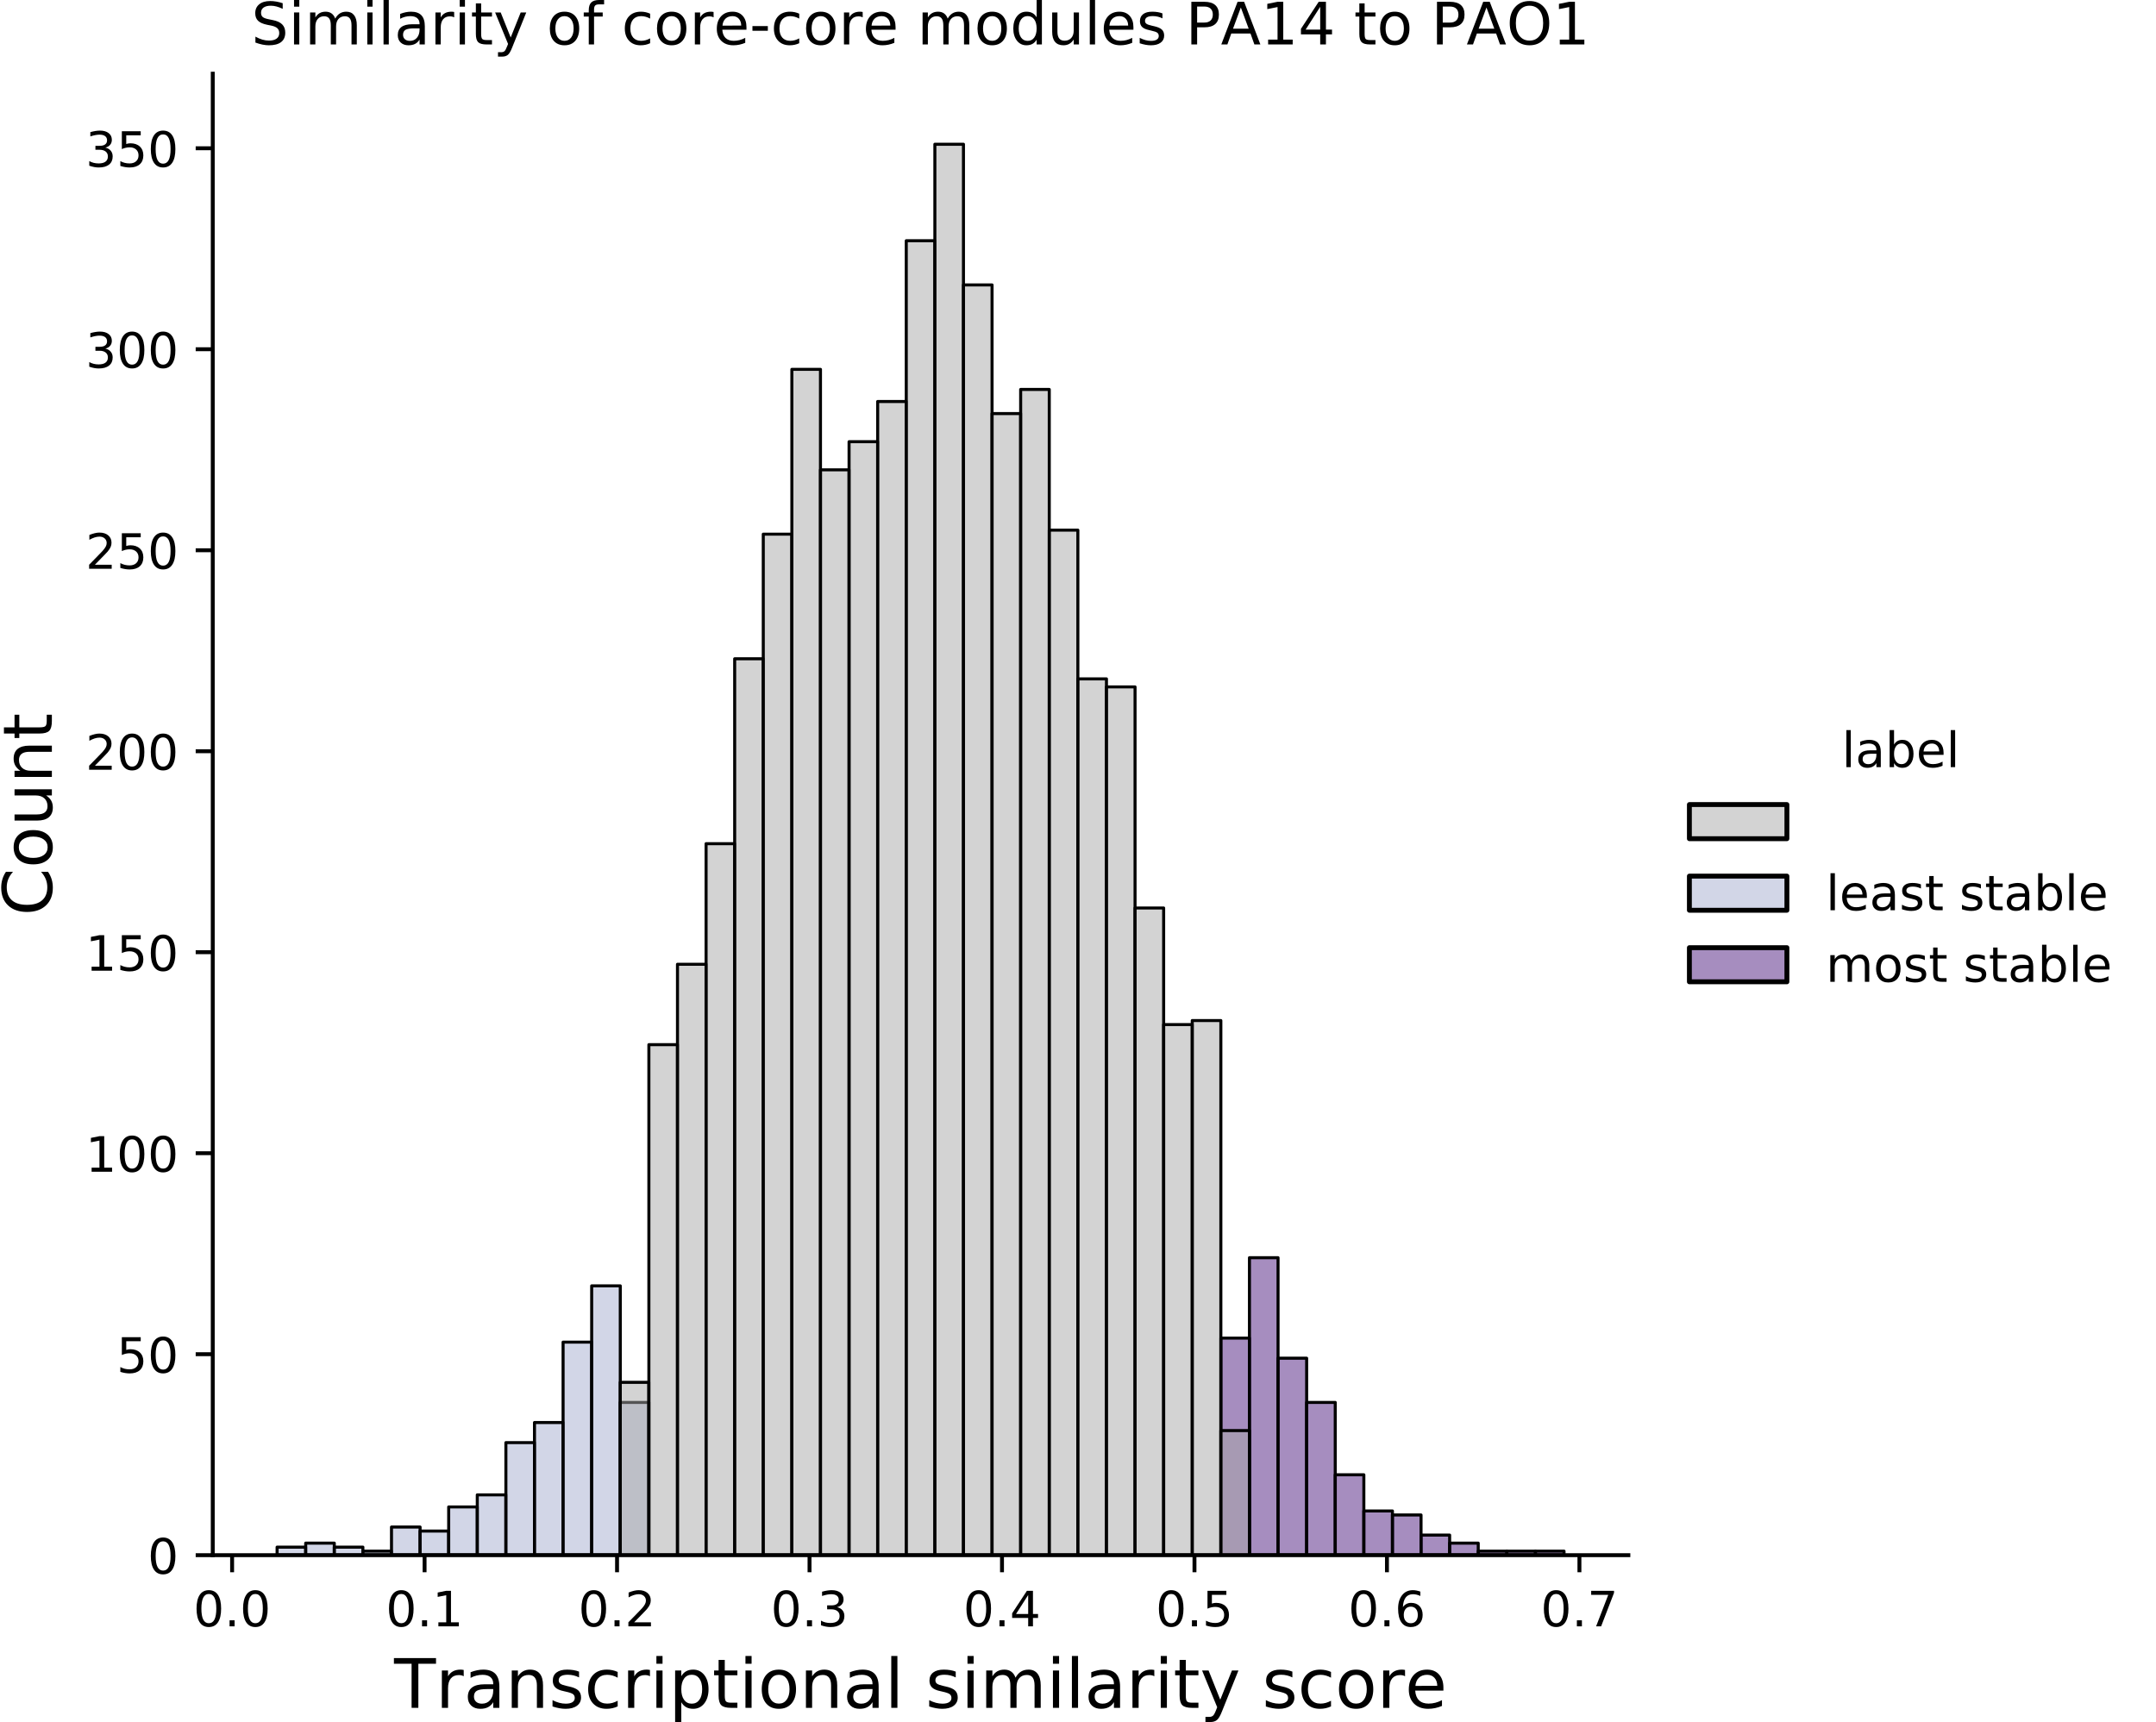 <?xml version="1.0" encoding="utf-8" standalone="no"?>
<!DOCTYPE svg PUBLIC "-//W3C//DTD SVG 1.1//EN"
  "http://www.w3.org/Graphics/SVG/1.1/DTD/svg11.dtd">
<!-- Created with matplotlib (https://matplotlib.org/) -->
<svg height="353.246pt" version="1.1" viewBox="0 0 442.212 353.246" width="442.212pt" xmlns="http://www.w3.org/2000/svg" xmlns:xlink="http://www.w3.org/1999/xlink">
 <defs>
  <style type="text/css">
*{stroke-linecap:butt;stroke-linejoin:round;}
  </style>
 </defs>
 <g id="figure_1">
  <g id="patch_1">
   <path d="M 0 353.246
L 442.212 353.246
L 442.212 0
L 0 0
z
" style="fill:none;"/>
  </g>
  <g id="axes_1">
   <g id="patch_2">
    <path d="M 43.637 319.018
L 333.993 319.018
L 333.993 15.118
L 43.637 15.118
z
" style="fill:none;"/>
   </g>
   <g id="patch_3">
    <path clip-path="url(#p5c79d601b7)" d="M 56.835 319.018
L 62.701 319.018
L 62.701 319.018
L 56.835 319.018
z
" style="fill:#4e1c80;fill-opacity:0.5;stroke:#000000;stroke-linejoin:miter;stroke-width:0.621;"/>
   </g>
   <g id="patch_4">
    <path clip-path="url(#p5c79d601b7)" d="M 62.701 319.018
L 68.566 319.018
L 68.566 319.018
L 62.701 319.018
z
" style="fill:#4e1c80;fill-opacity:0.5;stroke:#000000;stroke-linejoin:miter;stroke-width:0.621;"/>
   </g>
   <g id="patch_5">
    <path clip-path="url(#p5c79d601b7)" d="M 68.566 319.018
L 74.432 319.018
L 74.432 319.018
L 68.566 319.018
z
" style="fill:#4e1c80;fill-opacity:0.5;stroke:#000000;stroke-linejoin:miter;stroke-width:0.621;"/>
   </g>
   <g id="patch_6">
    <path clip-path="url(#p5c79d601b7)" d="M 74.432 319.018
L 80.298 319.018
L 80.298 319.018
L 74.432 319.018
z
" style="fill:#4e1c80;fill-opacity:0.5;stroke:#000000;stroke-linejoin:miter;stroke-width:0.621;"/>
   </g>
   <g id="patch_7">
    <path clip-path="url(#p5c79d601b7)" d="M 80.298 319.018
L 86.164 319.018
L 86.164 319.018
L 80.298 319.018
z
" style="fill:#4e1c80;fill-opacity:0.5;stroke:#000000;stroke-linejoin:miter;stroke-width:0.621;"/>
   </g>
   <g id="patch_8">
    <path clip-path="url(#p5c79d601b7)" d="M 86.164 319.018
L 92.03 319.018
L 92.03 319.018
L 86.164 319.018
z
" style="fill:#4e1c80;fill-opacity:0.5;stroke:#000000;stroke-linejoin:miter;stroke-width:0.621;"/>
   </g>
   <g id="patch_9">
    <path clip-path="url(#p5c79d601b7)" d="M 92.03 319.018
L 97.895 319.018
L 97.895 319.018
L 92.03 319.018
z
" style="fill:#4e1c80;fill-opacity:0.5;stroke:#000000;stroke-linejoin:miter;stroke-width:0.621;"/>
   </g>
   <g id="patch_10">
    <path clip-path="url(#p5c79d601b7)" d="M 97.895 319.018
L 103.761 319.018
L 103.761 319.018
L 97.895 319.018
z
" style="fill:#4e1c80;fill-opacity:0.5;stroke:#000000;stroke-linejoin:miter;stroke-width:0.621;"/>
   </g>
   <g id="patch_11">
    <path clip-path="url(#p5c79d601b7)" d="M 103.761 319.018
L 109.627 319.018
L 109.627 319.018
L 103.761 319.018
z
" style="fill:#4e1c80;fill-opacity:0.5;stroke:#000000;stroke-linejoin:miter;stroke-width:0.621;"/>
   </g>
   <g id="patch_12">
    <path clip-path="url(#p5c79d601b7)" d="M 109.627 319.018
L 115.493 319.018
L 115.493 319.018
L 109.627 319.018
z
" style="fill:#4e1c80;fill-opacity:0.5;stroke:#000000;stroke-linejoin:miter;stroke-width:0.621;"/>
   </g>
   <g id="patch_13">
    <path clip-path="url(#p5c79d601b7)" d="M 115.493 319.018
L 121.358 319.018
L 121.358 319.018
L 115.493 319.018
z
" style="fill:#4e1c80;fill-opacity:0.5;stroke:#000000;stroke-linejoin:miter;stroke-width:0.621;"/>
   </g>
   <g id="patch_14">
    <path clip-path="url(#p5c79d601b7)" d="M 121.358 319.018
L 127.224 319.018
L 127.224 319.018
L 121.358 319.018
z
" style="fill:#4e1c80;fill-opacity:0.5;stroke:#000000;stroke-linejoin:miter;stroke-width:0.621;"/>
   </g>
   <g id="patch_15">
    <path clip-path="url(#p5c79d601b7)" d="M 127.224 319.018
L 133.09 319.018
L 133.09 319.018
L 127.224 319.018
z
" style="fill:#4e1c80;fill-opacity:0.5;stroke:#000000;stroke-linejoin:miter;stroke-width:0.621;"/>
   </g>
   <g id="patch_16">
    <path clip-path="url(#p5c79d601b7)" d="M 133.09 319.018
L 138.956 319.018
L 138.956 319.018
L 133.09 319.018
z
" style="fill:#4e1c80;fill-opacity:0.5;stroke:#000000;stroke-linejoin:miter;stroke-width:0.621;"/>
   </g>
   <g id="patch_17">
    <path clip-path="url(#p5c79d601b7)" d="M 138.956 319.018
L 144.822 319.018
L 144.822 319.018
L 138.956 319.018
z
" style="fill:#4e1c80;fill-opacity:0.5;stroke:#000000;stroke-linejoin:miter;stroke-width:0.621;"/>
   </g>
   <g id="patch_18">
    <path clip-path="url(#p5c79d601b7)" d="M 144.822 319.018
L 150.687 319.018
L 150.687 319.018
L 144.822 319.018
z
" style="fill:#4e1c80;fill-opacity:0.5;stroke:#000000;stroke-linejoin:miter;stroke-width:0.621;"/>
   </g>
   <g id="patch_19">
    <path clip-path="url(#p5c79d601b7)" d="M 150.687 319.018
L 156.553 319.018
L 156.553 319.018
L 150.687 319.018
z
" style="fill:#4e1c80;fill-opacity:0.5;stroke:#000000;stroke-linejoin:miter;stroke-width:0.621;"/>
   </g>
   <g id="patch_20">
    <path clip-path="url(#p5c79d601b7)" d="M 156.553 319.018
L 162.419 319.018
L 162.419 319.018
L 156.553 319.018
z
" style="fill:#4e1c80;fill-opacity:0.5;stroke:#000000;stroke-linejoin:miter;stroke-width:0.621;"/>
   </g>
   <g id="patch_21">
    <path clip-path="url(#p5c79d601b7)" d="M 162.419 319.018
L 168.285 319.018
L 168.285 319.018
L 162.419 319.018
z
" style="fill:#4e1c80;fill-opacity:0.5;stroke:#000000;stroke-linejoin:miter;stroke-width:0.621;"/>
   </g>
   <g id="patch_22">
    <path clip-path="url(#p5c79d601b7)" d="M 168.285 319.018
L 174.151 319.018
L 174.151 319.018
L 168.285 319.018
z
" style="fill:#4e1c80;fill-opacity:0.5;stroke:#000000;stroke-linejoin:miter;stroke-width:0.621;"/>
   </g>
   <g id="patch_23">
    <path clip-path="url(#p5c79d601b7)" d="M 174.151 319.018
L 180.016 319.018
L 180.016 319.018
L 174.151 319.018
z
" style="fill:#4e1c80;fill-opacity:0.5;stroke:#000000;stroke-linejoin:miter;stroke-width:0.621;"/>
   </g>
   <g id="patch_24">
    <path clip-path="url(#p5c79d601b7)" d="M 180.016 319.018
L 185.882 319.018
L 185.882 319.018
L 180.016 319.018
z
" style="fill:#4e1c80;fill-opacity:0.5;stroke:#000000;stroke-linejoin:miter;stroke-width:0.621;"/>
   </g>
   <g id="patch_25">
    <path clip-path="url(#p5c79d601b7)" d="M 185.882 319.018
L 191.748 319.018
L 191.748 319.018
L 185.882 319.018
z
" style="fill:#4e1c80;fill-opacity:0.5;stroke:#000000;stroke-linejoin:miter;stroke-width:0.621;"/>
   </g>
   <g id="patch_26">
    <path clip-path="url(#p5c79d601b7)" d="M 191.748 319.018
L 197.614 319.018
L 197.614 319.018
L 191.748 319.018
z
" style="fill:#4e1c80;fill-opacity:0.5;stroke:#000000;stroke-linejoin:miter;stroke-width:0.621;"/>
   </g>
   <g id="patch_27">
    <path clip-path="url(#p5c79d601b7)" d="M 197.614 319.018
L 203.479 319.018
L 203.479 319.018
L 197.614 319.018
z
" style="fill:#4e1c80;fill-opacity:0.5;stroke:#000000;stroke-linejoin:miter;stroke-width:0.621;"/>
   </g>
   <g id="patch_28">
    <path clip-path="url(#p5c79d601b7)" d="M 203.479 319.018
L 209.345 319.018
L 209.345 319.018
L 203.479 319.018
z
" style="fill:#4e1c80;fill-opacity:0.5;stroke:#000000;stroke-linejoin:miter;stroke-width:0.621;"/>
   </g>
   <g id="patch_29">
    <path clip-path="url(#p5c79d601b7)" d="M 209.345 319.018
L 215.211 319.018
L 215.211 319.018
L 209.345 319.018
z
" style="fill:#4e1c80;fill-opacity:0.5;stroke:#000000;stroke-linejoin:miter;stroke-width:0.621;"/>
   </g>
   <g id="patch_30">
    <path clip-path="url(#p5c79d601b7)" d="M 215.211 319.018
L 221.077 319.018
L 221.077 319.018
L 215.211 319.018
z
" style="fill:#4e1c80;fill-opacity:0.5;stroke:#000000;stroke-linejoin:miter;stroke-width:0.621;"/>
   </g>
   <g id="patch_31">
    <path clip-path="url(#p5c79d601b7)" d="M 221.077 319.018
L 226.943 319.018
L 226.943 319.018
L 221.077 319.018
z
" style="fill:#4e1c80;fill-opacity:0.5;stroke:#000000;stroke-linejoin:miter;stroke-width:0.621;"/>
   </g>
   <g id="patch_32">
    <path clip-path="url(#p5c79d601b7)" d="M 226.943 319.018
L 232.808 319.018
L 232.808 319.018
L 226.943 319.018
z
" style="fill:#4e1c80;fill-opacity:0.5;stroke:#000000;stroke-linejoin:miter;stroke-width:0.621;"/>
   </g>
   <g id="patch_33">
    <path clip-path="url(#p5c79d601b7)" d="M 232.808 319.018
L 238.674 319.018
L 238.674 319.018
L 232.808 319.018
z
" style="fill:#4e1c80;fill-opacity:0.5;stroke:#000000;stroke-linejoin:miter;stroke-width:0.621;"/>
   </g>
   <g id="patch_34">
    <path clip-path="url(#p5c79d601b7)" d="M 238.674 319.018
L 244.54 319.018
L 244.54 319.018
L 238.674 319.018
z
" style="fill:#4e1c80;fill-opacity:0.5;stroke:#000000;stroke-linejoin:miter;stroke-width:0.621;"/>
   </g>
   <g id="patch_35">
    <path clip-path="url(#p5c79d601b7)" d="M 244.54 319.018
L 250.406 319.018
L 250.406 319.018
L 244.54 319.018
z
" style="fill:#4e1c80;fill-opacity:0.5;stroke:#000000;stroke-linejoin:miter;stroke-width:0.621;"/>
   </g>
   <g id="patch_36">
    <path clip-path="url(#p5c79d601b7)" d="M 250.406 319.018
L 256.272 319.018
L 256.272 274.491
L 250.406 274.491
z
" style="fill:#4e1c80;fill-opacity:0.5;stroke:#000000;stroke-linejoin:miter;stroke-width:0.621;"/>
   </g>
   <g id="patch_37">
    <path clip-path="url(#p5c79d601b7)" d="M 256.272 319.018
L 262.137 319.018
L 262.137 257.999
L 256.272 257.999
z
" style="fill:#4e1c80;fill-opacity:0.5;stroke:#000000;stroke-linejoin:miter;stroke-width:0.621;"/>
   </g>
   <g id="patch_38">
    <path clip-path="url(#p5c79d601b7)" d="M 262.137 319.018
L 268.003 319.018
L 268.003 278.614
L 262.137 278.614
z
" style="fill:#4e1c80;fill-opacity:0.5;stroke:#000000;stroke-linejoin:miter;stroke-width:0.621;"/>
   </g>
   <g id="patch_39">
    <path clip-path="url(#p5c79d601b7)" d="M 268.003 319.018
L 273.869 319.018
L 273.869 287.684
L 268.003 287.684
z
" style="fill:#4e1c80;fill-opacity:0.5;stroke:#000000;stroke-linejoin:miter;stroke-width:0.621;"/>
   </g>
   <g id="patch_40">
    <path clip-path="url(#p5c79d601b7)" d="M 273.869 319.018
L 279.735 319.018
L 279.735 302.526
L 273.869 302.526
z
" style="fill:#4e1c80;fill-opacity:0.5;stroke:#000000;stroke-linejoin:miter;stroke-width:0.621;"/>
   </g>
   <g id="patch_41">
    <path clip-path="url(#p5c79d601b7)" d="M 279.735 319.018
L 285.6 319.018
L 285.6 309.948
L 279.735 309.948
z
" style="fill:#4e1c80;fill-opacity:0.5;stroke:#000000;stroke-linejoin:miter;stroke-width:0.621;"/>
   </g>
   <g id="patch_42">
    <path clip-path="url(#p5c79d601b7)" d="M 285.6 319.018
L 291.466 319.018
L 291.466 310.772
L 285.6 310.772
z
" style="fill:#4e1c80;fill-opacity:0.5;stroke:#000000;stroke-linejoin:miter;stroke-width:0.621;"/>
   </g>
   <g id="patch_43">
    <path clip-path="url(#p5c79d601b7)" d="M 291.466 319.018
L 297.332 319.018
L 297.332 314.895
L 291.466 314.895
z
" style="fill:#4e1c80;fill-opacity:0.5;stroke:#000000;stroke-linejoin:miter;stroke-width:0.621;"/>
   </g>
   <g id="patch_44">
    <path clip-path="url(#p5c79d601b7)" d="M 297.332 319.018
L 303.198 319.018
L 303.198 316.544
L 297.332 316.544
z
" style="fill:#4e1c80;fill-opacity:0.5;stroke:#000000;stroke-linejoin:miter;stroke-width:0.621;"/>
   </g>
   <g id="patch_45">
    <path clip-path="url(#p5c79d601b7)" d="M 303.198 319.018
L 309.064 319.018
L 309.064 318.194
L 303.198 318.194
z
" style="fill:#4e1c80;fill-opacity:0.5;stroke:#000000;stroke-linejoin:miter;stroke-width:0.621;"/>
   </g>
   <g id="patch_46">
    <path clip-path="url(#p5c79d601b7)" d="M 309.064 319.018
L 314.929 319.018
L 314.929 318.194
L 309.064 318.194
z
" style="fill:#4e1c80;fill-opacity:0.5;stroke:#000000;stroke-linejoin:miter;stroke-width:0.621;"/>
   </g>
   <g id="patch_47">
    <path clip-path="url(#p5c79d601b7)" d="M 314.929 319.018
L 320.795 319.018
L 320.795 318.194
L 314.929 318.194
z
" style="fill:#4e1c80;fill-opacity:0.5;stroke:#000000;stroke-linejoin:miter;stroke-width:0.621;"/>
   </g>
   <g id="patch_48">
    <path clip-path="url(#p5c79d601b7)" d="M 56.835 319.018
L 62.701 319.018
L 62.701 317.369
L 56.835 317.369
z
" style="fill:#a6aed0;fill-opacity:0.5;stroke:#000000;stroke-linejoin:miter;stroke-width:0.621;"/>
   </g>
   <g id="patch_49">
    <path clip-path="url(#p5c79d601b7)" d="M 62.701 319.018
L 68.566 319.018
L 68.566 316.544
L 62.701 316.544
z
" style="fill:#a6aed0;fill-opacity:0.5;stroke:#000000;stroke-linejoin:miter;stroke-width:0.621;"/>
   </g>
   <g id="patch_50">
    <path clip-path="url(#p5c79d601b7)" d="M 68.566 319.018
L 74.432 319.018
L 74.432 317.369
L 68.566 317.369
z
" style="fill:#a6aed0;fill-opacity:0.5;stroke:#000000;stroke-linejoin:miter;stroke-width:0.621;"/>
   </g>
   <g id="patch_51">
    <path clip-path="url(#p5c79d601b7)" d="M 74.432 319.018
L 80.298 319.018
L 80.298 318.194
L 74.432 318.194
z
" style="fill:#a6aed0;fill-opacity:0.5;stroke:#000000;stroke-linejoin:miter;stroke-width:0.621;"/>
   </g>
   <g id="patch_52">
    <path clip-path="url(#p5c79d601b7)" d="M 80.298 319.018
L 86.164 319.018
L 86.164 313.246
L 80.298 313.246
z
" style="fill:#a6aed0;fill-opacity:0.5;stroke:#000000;stroke-linejoin:miter;stroke-width:0.621;"/>
   </g>
   <g id="patch_53">
    <path clip-path="url(#p5c79d601b7)" d="M 86.164 319.018
L 92.03 319.018
L 92.03 314.071
L 86.164 314.071
z
" style="fill:#a6aed0;fill-opacity:0.5;stroke:#000000;stroke-linejoin:miter;stroke-width:0.621;"/>
   </g>
   <g id="patch_54">
    <path clip-path="url(#p5c79d601b7)" d="M 92.03 319.018
L 97.895 319.018
L 97.895 309.123
L 92.03 309.123
z
" style="fill:#a6aed0;fill-opacity:0.5;stroke:#000000;stroke-linejoin:miter;stroke-width:0.621;"/>
   </g>
   <g id="patch_55">
    <path clip-path="url(#p5c79d601b7)" d="M 97.895 319.018
L 103.761 319.018
L 103.761 306.649
L 97.895 306.649
z
" style="fill:#a6aed0;fill-opacity:0.5;stroke:#000000;stroke-linejoin:miter;stroke-width:0.621;"/>
   </g>
   <g id="patch_56">
    <path clip-path="url(#p5c79d601b7)" d="M 103.761 319.018
L 109.627 319.018
L 109.627 295.93
L 103.761 295.93
z
" style="fill:#a6aed0;fill-opacity:0.5;stroke:#000000;stroke-linejoin:miter;stroke-width:0.621;"/>
   </g>
   <g id="patch_57">
    <path clip-path="url(#p5c79d601b7)" d="M 109.627 319.018
L 115.493 319.018
L 115.493 291.807
L 109.627 291.807
z
" style="fill:#a6aed0;fill-opacity:0.5;stroke:#000000;stroke-linejoin:miter;stroke-width:0.621;"/>
   </g>
   <g id="patch_58">
    <path clip-path="url(#p5c79d601b7)" d="M 115.493 319.018
L 121.358 319.018
L 121.358 275.315
L 115.493 275.315
z
" style="fill:#a6aed0;fill-opacity:0.5;stroke:#000000;stroke-linejoin:miter;stroke-width:0.621;"/>
   </g>
   <g id="patch_59">
    <path clip-path="url(#p5c79d601b7)" d="M 121.358 319.018
L 127.224 319.018
L 127.224 263.771
L 121.358 263.771
z
" style="fill:#a6aed0;fill-opacity:0.5;stroke:#000000;stroke-linejoin:miter;stroke-width:0.621;"/>
   </g>
   <g id="patch_60">
    <path clip-path="url(#p5c79d601b7)" d="M 127.224 319.018
L 133.09 319.018
L 133.09 287.684
L 127.224 287.684
z
" style="fill:#a6aed0;fill-opacity:0.5;stroke:#000000;stroke-linejoin:miter;stroke-width:0.621;"/>
   </g>
   <g id="patch_61">
    <path clip-path="url(#p5c79d601b7)" d="M 133.09 319.018
L 138.956 319.018
L 138.956 319.018
L 133.09 319.018
z
" style="fill:#a6aed0;fill-opacity:0.5;stroke:#000000;stroke-linejoin:miter;stroke-width:0.621;"/>
   </g>
   <g id="patch_62">
    <path clip-path="url(#p5c79d601b7)" d="M 138.956 319.018
L 144.822 319.018
L 144.822 319.018
L 138.956 319.018
z
" style="fill:#a6aed0;fill-opacity:0.5;stroke:#000000;stroke-linejoin:miter;stroke-width:0.621;"/>
   </g>
   <g id="patch_63">
    <path clip-path="url(#p5c79d601b7)" d="M 144.822 319.018
L 150.687 319.018
L 150.687 319.018
L 144.822 319.018
z
" style="fill:#a6aed0;fill-opacity:0.5;stroke:#000000;stroke-linejoin:miter;stroke-width:0.621;"/>
   </g>
   <g id="patch_64">
    <path clip-path="url(#p5c79d601b7)" d="M 150.687 319.018
L 156.553 319.018
L 156.553 319.018
L 150.687 319.018
z
" style="fill:#a6aed0;fill-opacity:0.5;stroke:#000000;stroke-linejoin:miter;stroke-width:0.621;"/>
   </g>
   <g id="patch_65">
    <path clip-path="url(#p5c79d601b7)" d="M 156.553 319.018
L 162.419 319.018
L 162.419 319.018
L 156.553 319.018
z
" style="fill:#a6aed0;fill-opacity:0.5;stroke:#000000;stroke-linejoin:miter;stroke-width:0.621;"/>
   </g>
   <g id="patch_66">
    <path clip-path="url(#p5c79d601b7)" d="M 162.419 319.018
L 168.285 319.018
L 168.285 319.018
L 162.419 319.018
z
" style="fill:#a6aed0;fill-opacity:0.5;stroke:#000000;stroke-linejoin:miter;stroke-width:0.621;"/>
   </g>
   <g id="patch_67">
    <path clip-path="url(#p5c79d601b7)" d="M 168.285 319.018
L 174.151 319.018
L 174.151 319.018
L 168.285 319.018
z
" style="fill:#a6aed0;fill-opacity:0.5;stroke:#000000;stroke-linejoin:miter;stroke-width:0.621;"/>
   </g>
   <g id="patch_68">
    <path clip-path="url(#p5c79d601b7)" d="M 174.151 319.018
L 180.016 319.018
L 180.016 319.018
L 174.151 319.018
z
" style="fill:#a6aed0;fill-opacity:0.5;stroke:#000000;stroke-linejoin:miter;stroke-width:0.621;"/>
   </g>
   <g id="patch_69">
    <path clip-path="url(#p5c79d601b7)" d="M 180.016 319.018
L 185.882 319.018
L 185.882 319.018
L 180.016 319.018
z
" style="fill:#a6aed0;fill-opacity:0.5;stroke:#000000;stroke-linejoin:miter;stroke-width:0.621;"/>
   </g>
   <g id="patch_70">
    <path clip-path="url(#p5c79d601b7)" d="M 185.882 319.018
L 191.748 319.018
L 191.748 319.018
L 185.882 319.018
z
" style="fill:#a6aed0;fill-opacity:0.5;stroke:#000000;stroke-linejoin:miter;stroke-width:0.621;"/>
   </g>
   <g id="patch_71">
    <path clip-path="url(#p5c79d601b7)" d="M 191.748 319.018
L 197.614 319.018
L 197.614 319.018
L 191.748 319.018
z
" style="fill:#a6aed0;fill-opacity:0.5;stroke:#000000;stroke-linejoin:miter;stroke-width:0.621;"/>
   </g>
   <g id="patch_72">
    <path clip-path="url(#p5c79d601b7)" d="M 197.614 319.018
L 203.479 319.018
L 203.479 319.018
L 197.614 319.018
z
" style="fill:#a6aed0;fill-opacity:0.5;stroke:#000000;stroke-linejoin:miter;stroke-width:0.621;"/>
   </g>
   <g id="patch_73">
    <path clip-path="url(#p5c79d601b7)" d="M 203.479 319.018
L 209.345 319.018
L 209.345 319.018
L 203.479 319.018
z
" style="fill:#a6aed0;fill-opacity:0.5;stroke:#000000;stroke-linejoin:miter;stroke-width:0.621;"/>
   </g>
   <g id="patch_74">
    <path clip-path="url(#p5c79d601b7)" d="M 209.345 319.018
L 215.211 319.018
L 215.211 319.018
L 209.345 319.018
z
" style="fill:#a6aed0;fill-opacity:0.5;stroke:#000000;stroke-linejoin:miter;stroke-width:0.621;"/>
   </g>
   <g id="patch_75">
    <path clip-path="url(#p5c79d601b7)" d="M 215.211 319.018
L 221.077 319.018
L 221.077 319.018
L 215.211 319.018
z
" style="fill:#a6aed0;fill-opacity:0.5;stroke:#000000;stroke-linejoin:miter;stroke-width:0.621;"/>
   </g>
   <g id="patch_76">
    <path clip-path="url(#p5c79d601b7)" d="M 221.077 319.018
L 226.943 319.018
L 226.943 319.018
L 221.077 319.018
z
" style="fill:#a6aed0;fill-opacity:0.5;stroke:#000000;stroke-linejoin:miter;stroke-width:0.621;"/>
   </g>
   <g id="patch_77">
    <path clip-path="url(#p5c79d601b7)" d="M 226.943 319.018
L 232.808 319.018
L 232.808 319.018
L 226.943 319.018
z
" style="fill:#a6aed0;fill-opacity:0.5;stroke:#000000;stroke-linejoin:miter;stroke-width:0.621;"/>
   </g>
   <g id="patch_78">
    <path clip-path="url(#p5c79d601b7)" d="M 232.808 319.018
L 238.674 319.018
L 238.674 319.018
L 232.808 319.018
z
" style="fill:#a6aed0;fill-opacity:0.5;stroke:#000000;stroke-linejoin:miter;stroke-width:0.621;"/>
   </g>
   <g id="patch_79">
    <path clip-path="url(#p5c79d601b7)" d="M 238.674 319.018
L 244.54 319.018
L 244.54 319.018
L 238.674 319.018
z
" style="fill:#a6aed0;fill-opacity:0.5;stroke:#000000;stroke-linejoin:miter;stroke-width:0.621;"/>
   </g>
   <g id="patch_80">
    <path clip-path="url(#p5c79d601b7)" d="M 244.54 319.018
L 250.406 319.018
L 250.406 319.018
L 244.54 319.018
z
" style="fill:#a6aed0;fill-opacity:0.5;stroke:#000000;stroke-linejoin:miter;stroke-width:0.621;"/>
   </g>
   <g id="patch_81">
    <path clip-path="url(#p5c79d601b7)" d="M 250.406 319.018
L 256.272 319.018
L 256.272 319.018
L 250.406 319.018
z
" style="fill:#a6aed0;fill-opacity:0.5;stroke:#000000;stroke-linejoin:miter;stroke-width:0.621;"/>
   </g>
   <g id="patch_82">
    <path clip-path="url(#p5c79d601b7)" d="M 256.272 319.018
L 262.137 319.018
L 262.137 319.018
L 256.272 319.018
z
" style="fill:#a6aed0;fill-opacity:0.5;stroke:#000000;stroke-linejoin:miter;stroke-width:0.621;"/>
   </g>
   <g id="patch_83">
    <path clip-path="url(#p5c79d601b7)" d="M 262.137 319.018
L 268.003 319.018
L 268.003 319.018
L 262.137 319.018
z
" style="fill:#a6aed0;fill-opacity:0.5;stroke:#000000;stroke-linejoin:miter;stroke-width:0.621;"/>
   </g>
   <g id="patch_84">
    <path clip-path="url(#p5c79d601b7)" d="M 268.003 319.018
L 273.869 319.018
L 273.869 319.018
L 268.003 319.018
z
" style="fill:#a6aed0;fill-opacity:0.5;stroke:#000000;stroke-linejoin:miter;stroke-width:0.621;"/>
   </g>
   <g id="patch_85">
    <path clip-path="url(#p5c79d601b7)" d="M 273.869 319.018
L 279.735 319.018
L 279.735 319.018
L 273.869 319.018
z
" style="fill:#a6aed0;fill-opacity:0.5;stroke:#000000;stroke-linejoin:miter;stroke-width:0.621;"/>
   </g>
   <g id="patch_86">
    <path clip-path="url(#p5c79d601b7)" d="M 279.735 319.018
L 285.6 319.018
L 285.6 319.018
L 279.735 319.018
z
" style="fill:#a6aed0;fill-opacity:0.5;stroke:#000000;stroke-linejoin:miter;stroke-width:0.621;"/>
   </g>
   <g id="patch_87">
    <path clip-path="url(#p5c79d601b7)" d="M 285.6 319.018
L 291.466 319.018
L 291.466 319.018
L 285.6 319.018
z
" style="fill:#a6aed0;fill-opacity:0.5;stroke:#000000;stroke-linejoin:miter;stroke-width:0.621;"/>
   </g>
   <g id="patch_88">
    <path clip-path="url(#p5c79d601b7)" d="M 291.466 319.018
L 297.332 319.018
L 297.332 319.018
L 291.466 319.018
z
" style="fill:#a6aed0;fill-opacity:0.5;stroke:#000000;stroke-linejoin:miter;stroke-width:0.621;"/>
   </g>
   <g id="patch_89">
    <path clip-path="url(#p5c79d601b7)" d="M 297.332 319.018
L 303.198 319.018
L 303.198 319.018
L 297.332 319.018
z
" style="fill:#a6aed0;fill-opacity:0.5;stroke:#000000;stroke-linejoin:miter;stroke-width:0.621;"/>
   </g>
   <g id="patch_90">
    <path clip-path="url(#p5c79d601b7)" d="M 303.198 319.018
L 309.064 319.018
L 309.064 319.018
L 303.198 319.018
z
" style="fill:#a6aed0;fill-opacity:0.5;stroke:#000000;stroke-linejoin:miter;stroke-width:0.621;"/>
   </g>
   <g id="patch_91">
    <path clip-path="url(#p5c79d601b7)" d="M 309.064 319.018
L 314.929 319.018
L 314.929 319.018
L 309.064 319.018
z
" style="fill:#a6aed0;fill-opacity:0.5;stroke:#000000;stroke-linejoin:miter;stroke-width:0.621;"/>
   </g>
   <g id="patch_92">
    <path clip-path="url(#p5c79d601b7)" d="M 314.929 319.018
L 320.795 319.018
L 320.795 319.018
L 314.929 319.018
z
" style="fill:#a6aed0;fill-opacity:0.5;stroke:#000000;stroke-linejoin:miter;stroke-width:0.621;"/>
   </g>
   <g id="patch_93">
    <path clip-path="url(#p5c79d601b7)" d="M 56.835 319.018
L 62.701 319.018
L 62.701 319.018
L 56.835 319.018
z
" style="fill:#a9a9a9;fill-opacity:0.5;stroke:#000000;stroke-linejoin:miter;stroke-width:0.621;"/>
   </g>
   <g id="patch_94">
    <path clip-path="url(#p5c79d601b7)" d="M 62.701 319.018
L 68.566 319.018
L 68.566 319.018
L 62.701 319.018
z
" style="fill:#a9a9a9;fill-opacity:0.5;stroke:#000000;stroke-linejoin:miter;stroke-width:0.621;"/>
   </g>
   <g id="patch_95">
    <path clip-path="url(#p5c79d601b7)" d="M 68.566 319.018
L 74.432 319.018
L 74.432 319.018
L 68.566 319.018
z
" style="fill:#a9a9a9;fill-opacity:0.5;stroke:#000000;stroke-linejoin:miter;stroke-width:0.621;"/>
   </g>
   <g id="patch_96">
    <path clip-path="url(#p5c79d601b7)" d="M 74.432 319.018
L 80.298 319.018
L 80.298 319.018
L 74.432 319.018
z
" style="fill:#a9a9a9;fill-opacity:0.5;stroke:#000000;stroke-linejoin:miter;stroke-width:0.621;"/>
   </g>
   <g id="patch_97">
    <path clip-path="url(#p5c79d601b7)" d="M 80.298 319.018
L 86.164 319.018
L 86.164 319.018
L 80.298 319.018
z
" style="fill:#a9a9a9;fill-opacity:0.5;stroke:#000000;stroke-linejoin:miter;stroke-width:0.621;"/>
   </g>
   <g id="patch_98">
    <path clip-path="url(#p5c79d601b7)" d="M 86.164 319.018
L 92.03 319.018
L 92.03 319.018
L 86.164 319.018
z
" style="fill:#a9a9a9;fill-opacity:0.5;stroke:#000000;stroke-linejoin:miter;stroke-width:0.621;"/>
   </g>
   <g id="patch_99">
    <path clip-path="url(#p5c79d601b7)" d="M 92.03 319.018
L 97.895 319.018
L 97.895 319.018
L 92.03 319.018
z
" style="fill:#a9a9a9;fill-opacity:0.5;stroke:#000000;stroke-linejoin:miter;stroke-width:0.621;"/>
   </g>
   <g id="patch_100">
    <path clip-path="url(#p5c79d601b7)" d="M 97.895 319.018
L 103.761 319.018
L 103.761 319.018
L 97.895 319.018
z
" style="fill:#a9a9a9;fill-opacity:0.5;stroke:#000000;stroke-linejoin:miter;stroke-width:0.621;"/>
   </g>
   <g id="patch_101">
    <path clip-path="url(#p5c79d601b7)" d="M 103.761 319.018
L 109.627 319.018
L 109.627 319.018
L 103.761 319.018
z
" style="fill:#a9a9a9;fill-opacity:0.5;stroke:#000000;stroke-linejoin:miter;stroke-width:0.621;"/>
   </g>
   <g id="patch_102">
    <path clip-path="url(#p5c79d601b7)" d="M 109.627 319.018
L 115.493 319.018
L 115.493 319.018
L 109.627 319.018
z
" style="fill:#a9a9a9;fill-opacity:0.5;stroke:#000000;stroke-linejoin:miter;stroke-width:0.621;"/>
   </g>
   <g id="patch_103">
    <path clip-path="url(#p5c79d601b7)" d="M 115.493 319.018
L 121.358 319.018
L 121.358 319.018
L 115.493 319.018
z
" style="fill:#a9a9a9;fill-opacity:0.5;stroke:#000000;stroke-linejoin:miter;stroke-width:0.621;"/>
   </g>
   <g id="patch_104">
    <path clip-path="url(#p5c79d601b7)" d="M 121.358 319.018
L 127.224 319.018
L 127.224 319.018
L 121.358 319.018
z
" style="fill:#a9a9a9;fill-opacity:0.5;stroke:#000000;stroke-linejoin:miter;stroke-width:0.621;"/>
   </g>
   <g id="patch_105">
    <path clip-path="url(#p5c79d601b7)" d="M 127.224 319.018
L 133.09 319.018
L 133.09 283.561
L 127.224 283.561
z
" style="fill:#a9a9a9;fill-opacity:0.5;stroke:#000000;stroke-linejoin:miter;stroke-width:0.621;"/>
   </g>
   <g id="patch_106">
    <path clip-path="url(#p5c79d601b7)" d="M 133.09 319.018
L 138.956 319.018
L 138.956 214.296
L 133.09 214.296
z
" style="fill:#a9a9a9;fill-opacity:0.5;stroke:#000000;stroke-linejoin:miter;stroke-width:0.621;"/>
   </g>
   <g id="patch_107">
    <path clip-path="url(#p5c79d601b7)" d="M 138.956 319.018
L 144.822 319.018
L 144.822 197.804
L 138.956 197.804
z
" style="fill:#a9a9a9;fill-opacity:0.5;stroke:#000000;stroke-linejoin:miter;stroke-width:0.621;"/>
   </g>
   <g id="patch_108">
    <path clip-path="url(#p5c79d601b7)" d="M 144.822 319.018
L 150.687 319.018
L 150.687 173.067
L 144.822 173.067
z
" style="fill:#a9a9a9;fill-opacity:0.5;stroke:#000000;stroke-linejoin:miter;stroke-width:0.621;"/>
   </g>
   <g id="patch_109">
    <path clip-path="url(#p5c79d601b7)" d="M 150.687 319.018
L 156.553 319.018
L 156.553 135.136
L 150.687 135.136
z
" style="fill:#a9a9a9;fill-opacity:0.5;stroke:#000000;stroke-linejoin:miter;stroke-width:0.621;"/>
   </g>
   <g id="patch_110">
    <path clip-path="url(#p5c79d601b7)" d="M 156.553 319.018
L 162.419 319.018
L 162.419 109.574
L 156.553 109.574
z
" style="fill:#a9a9a9;fill-opacity:0.5;stroke:#000000;stroke-linejoin:miter;stroke-width:0.621;"/>
   </g>
   <g id="patch_111">
    <path clip-path="url(#p5c79d601b7)" d="M 162.419 319.018
L 168.285 319.018
L 168.285 75.766
L 162.419 75.766
z
" style="fill:#a9a9a9;fill-opacity:0.5;stroke:#000000;stroke-linejoin:miter;stroke-width:0.621;"/>
   </g>
   <g id="patch_112">
    <path clip-path="url(#p5c79d601b7)" d="M 168.285 319.018
L 174.151 319.018
L 174.151 96.381
L 168.285 96.381
z
" style="fill:#a9a9a9;fill-opacity:0.5;stroke:#000000;stroke-linejoin:miter;stroke-width:0.621;"/>
   </g>
   <g id="patch_113">
    <path clip-path="url(#p5c79d601b7)" d="M 174.151 319.018
L 180.016 319.018
L 180.016 90.609
L 174.151 90.609
z
" style="fill:#a9a9a9;fill-opacity:0.5;stroke:#000000;stroke-linejoin:miter;stroke-width:0.621;"/>
   </g>
   <g id="patch_114">
    <path clip-path="url(#p5c79d601b7)" d="M 180.016 319.018
L 185.882 319.018
L 185.882 82.363
L 180.016 82.363
z
" style="fill:#a9a9a9;fill-opacity:0.5;stroke:#000000;stroke-linejoin:miter;stroke-width:0.621;"/>
   </g>
   <g id="patch_115">
    <path clip-path="url(#p5c79d601b7)" d="M 185.882 319.018
L 191.748 319.018
L 191.748 49.38
L 185.882 49.38
z
" style="fill:#a9a9a9;fill-opacity:0.5;stroke:#000000;stroke-linejoin:miter;stroke-width:0.621;"/>
   </g>
   <g id="patch_116">
    <path clip-path="url(#p5c79d601b7)" d="M 191.748 319.018
L 197.614 319.018
L 197.614 29.59
L 191.748 29.59
z
" style="fill:#a9a9a9;fill-opacity:0.5;stroke:#000000;stroke-linejoin:miter;stroke-width:0.621;"/>
   </g>
   <g id="patch_117">
    <path clip-path="url(#p5c79d601b7)" d="M 197.614 319.018
L 203.479 319.018
L 203.479 58.45
L 197.614 58.45
z
" style="fill:#a9a9a9;fill-opacity:0.5;stroke:#000000;stroke-linejoin:miter;stroke-width:0.621;"/>
   </g>
   <g id="patch_118">
    <path clip-path="url(#p5c79d601b7)" d="M 203.479 319.018
L 209.345 319.018
L 209.345 84.837
L 203.479 84.837
z
" style="fill:#a9a9a9;fill-opacity:0.5;stroke:#000000;stroke-linejoin:miter;stroke-width:0.621;"/>
   </g>
   <g id="patch_119">
    <path clip-path="url(#p5c79d601b7)" d="M 209.345 319.018
L 215.211 319.018
L 215.211 79.889
L 209.345 79.889
z
" style="fill:#a9a9a9;fill-opacity:0.5;stroke:#000000;stroke-linejoin:miter;stroke-width:0.621;"/>
   </g>
   <g id="patch_120">
    <path clip-path="url(#p5c79d601b7)" d="M 215.211 319.018
L 221.077 319.018
L 221.077 108.75
L 215.211 108.75
z
" style="fill:#a9a9a9;fill-opacity:0.5;stroke:#000000;stroke-linejoin:miter;stroke-width:0.621;"/>
   </g>
   <g id="patch_121">
    <path clip-path="url(#p5c79d601b7)" d="M 221.077 319.018
L 226.943 319.018
L 226.943 139.259
L 221.077 139.259
z
" style="fill:#a9a9a9;fill-opacity:0.5;stroke:#000000;stroke-linejoin:miter;stroke-width:0.621;"/>
   </g>
   <g id="patch_122">
    <path clip-path="url(#p5c79d601b7)" d="M 226.943 319.018
L 232.808 319.018
L 232.808 140.908
L 226.943 140.908
z
" style="fill:#a9a9a9;fill-opacity:0.5;stroke:#000000;stroke-linejoin:miter;stroke-width:0.621;"/>
   </g>
   <g id="patch_123">
    <path clip-path="url(#p5c79d601b7)" d="M 232.808 319.018
L 238.674 319.018
L 238.674 186.26
L 232.808 186.26
z
" style="fill:#a9a9a9;fill-opacity:0.5;stroke:#000000;stroke-linejoin:miter;stroke-width:0.621;"/>
   </g>
   <g id="patch_124">
    <path clip-path="url(#p5c79d601b7)" d="M 238.674 319.018
L 244.54 319.018
L 244.54 210.173
L 238.674 210.173
z
" style="fill:#a9a9a9;fill-opacity:0.5;stroke:#000000;stroke-linejoin:miter;stroke-width:0.621;"/>
   </g>
   <g id="patch_125">
    <path clip-path="url(#p5c79d601b7)" d="M 244.54 319.018
L 250.406 319.018
L 250.406 209.349
L 244.54 209.349
z
" style="fill:#a9a9a9;fill-opacity:0.5;stroke:#000000;stroke-linejoin:miter;stroke-width:0.621;"/>
   </g>
   <g id="patch_126">
    <path clip-path="url(#p5c79d601b7)" d="M 250.406 319.018
L 256.272 319.018
L 256.272 293.456
L 250.406 293.456
z
" style="fill:#a9a9a9;fill-opacity:0.5;stroke:#000000;stroke-linejoin:miter;stroke-width:0.621;"/>
   </g>
   <g id="patch_127">
    <path clip-path="url(#p5c79d601b7)" d="M 256.272 319.018
L 262.137 319.018
L 262.137 319.018
L 256.272 319.018
z
" style="fill:#a9a9a9;fill-opacity:0.5;stroke:#000000;stroke-linejoin:miter;stroke-width:0.621;"/>
   </g>
   <g id="patch_128">
    <path clip-path="url(#p5c79d601b7)" d="M 262.137 319.018
L 268.003 319.018
L 268.003 319.018
L 262.137 319.018
z
" style="fill:#a9a9a9;fill-opacity:0.5;stroke:#000000;stroke-linejoin:miter;stroke-width:0.621;"/>
   </g>
   <g id="patch_129">
    <path clip-path="url(#p5c79d601b7)" d="M 268.003 319.018
L 273.869 319.018
L 273.869 319.018
L 268.003 319.018
z
" style="fill:#a9a9a9;fill-opacity:0.5;stroke:#000000;stroke-linejoin:miter;stroke-width:0.621;"/>
   </g>
   <g id="patch_130">
    <path clip-path="url(#p5c79d601b7)" d="M 273.869 319.018
L 279.735 319.018
L 279.735 319.018
L 273.869 319.018
z
" style="fill:#a9a9a9;fill-opacity:0.5;stroke:#000000;stroke-linejoin:miter;stroke-width:0.621;"/>
   </g>
   <g id="patch_131">
    <path clip-path="url(#p5c79d601b7)" d="M 279.735 319.018
L 285.6 319.018
L 285.6 319.018
L 279.735 319.018
z
" style="fill:#a9a9a9;fill-opacity:0.5;stroke:#000000;stroke-linejoin:miter;stroke-width:0.621;"/>
   </g>
   <g id="patch_132">
    <path clip-path="url(#p5c79d601b7)" d="M 285.6 319.018
L 291.466 319.018
L 291.466 319.018
L 285.6 319.018
z
" style="fill:#a9a9a9;fill-opacity:0.5;stroke:#000000;stroke-linejoin:miter;stroke-width:0.621;"/>
   </g>
   <g id="patch_133">
    <path clip-path="url(#p5c79d601b7)" d="M 291.466 319.018
L 297.332 319.018
L 297.332 319.018
L 291.466 319.018
z
" style="fill:#a9a9a9;fill-opacity:0.5;stroke:#000000;stroke-linejoin:miter;stroke-width:0.621;"/>
   </g>
   <g id="patch_134">
    <path clip-path="url(#p5c79d601b7)" d="M 297.332 319.018
L 303.198 319.018
L 303.198 319.018
L 297.332 319.018
z
" style="fill:#a9a9a9;fill-opacity:0.5;stroke:#000000;stroke-linejoin:miter;stroke-width:0.621;"/>
   </g>
   <g id="patch_135">
    <path clip-path="url(#p5c79d601b7)" d="M 303.198 319.018
L 309.064 319.018
L 309.064 319.018
L 303.198 319.018
z
" style="fill:#a9a9a9;fill-opacity:0.5;stroke:#000000;stroke-linejoin:miter;stroke-width:0.621;"/>
   </g>
   <g id="patch_136">
    <path clip-path="url(#p5c79d601b7)" d="M 309.064 319.018
L 314.929 319.018
L 314.929 319.018
L 309.064 319.018
z
" style="fill:#a9a9a9;fill-opacity:0.5;stroke:#000000;stroke-linejoin:miter;stroke-width:0.621;"/>
   </g>
   <g id="patch_137">
    <path clip-path="url(#p5c79d601b7)" d="M 314.929 319.018
L 320.795 319.018
L 320.795 319.018
L 314.929 319.018
z
" style="fill:#a9a9a9;fill-opacity:0.5;stroke:#000000;stroke-linejoin:miter;stroke-width:0.621;"/>
   </g>
   <g id="matplotlib.axis_1">
    <g id="xtick_1">
     <g id="line2d_1">
      <defs>
       <path d="M 0 0
L 0 3.5
" id="m8edb340b73" style="stroke:#000000;stroke-width:0.8;"/>
      </defs>
      <g>
       <use style="stroke:#000000;stroke-width:0.8;" x="47.607" xlink:href="#m8edb340b73" y="319.018"/>
      </g>
     </g>
     <g id="text_1">
      <!-- 0.0 -->
      <defs>
       <path d="M 31.781 66.406
Q 24.172 66.406 20.328 58.906
Q 16.5 51.422 16.5 36.375
Q 16.5 21.391 20.328 13.891
Q 24.172 6.391 31.781 6.391
Q 39.453 6.391 43.281 13.891
Q 47.125 21.391 47.125 36.375
Q 47.125 51.422 43.281 58.906
Q 39.453 66.406 31.781 66.406
z
M 31.781 74.219
Q 44.047 74.219 50.516 64.516
Q 56.984 54.828 56.984 36.375
Q 56.984 17.969 50.516 8.266
Q 44.047 -1.422 31.781 -1.422
Q 19.531 -1.422 13.062 8.266
Q 6.594 17.969 6.594 36.375
Q 6.594 54.828 13.062 64.516
Q 19.531 74.219 31.781 74.219
z
" id="DejaVuSans-48"/>
       <path d="M 10.688 12.406
L 21 12.406
L 21 0
L 10.688 0
z
" id="DejaVuSans-46"/>
      </defs>
      <g transform="translate(39.655 333.617)scale(0.1 -0.1)">
       <use xlink:href="#DejaVuSans-48"/>
       <use x="63.623" xlink:href="#DejaVuSans-46"/>
       <use x="95.41" xlink:href="#DejaVuSans-48"/>
      </g>
     </g>
    </g>
    <g id="xtick_2">
     <g id="line2d_2">
      <g>
       <use style="stroke:#000000;stroke-width:0.8;" x="87.085" xlink:href="#m8edb340b73" y="319.018"/>
      </g>
     </g>
     <g id="text_2">
      <!-- 0.1 -->
      <defs>
       <path d="M 12.406 8.297
L 28.516 8.297
L 28.516 63.922
L 10.984 60.406
L 10.984 69.391
L 28.422 72.906
L 38.281 72.906
L 38.281 8.297
L 54.391 8.297
L 54.391 0
L 12.406 0
z
" id="DejaVuSans-49"/>
      </defs>
      <g transform="translate(79.133 333.617)scale(0.1 -0.1)">
       <use xlink:href="#DejaVuSans-48"/>
       <use x="63.623" xlink:href="#DejaVuSans-46"/>
       <use x="95.41" xlink:href="#DejaVuSans-49"/>
      </g>
     </g>
    </g>
    <g id="xtick_3">
     <g id="line2d_3">
      <g>
       <use style="stroke:#000000;stroke-width:0.8;" x="126.562" xlink:href="#m8edb340b73" y="319.018"/>
      </g>
     </g>
     <g id="text_3">
      <!-- 0.2 -->
      <defs>
       <path d="M 19.188 8.297
L 53.609 8.297
L 53.609 0
L 7.328 0
L 7.328 8.297
Q 12.938 14.109 22.625 23.891
Q 32.328 33.688 34.812 36.531
Q 39.547 41.844 41.422 45.531
Q 43.312 49.219 43.312 52.781
Q 43.312 58.594 39.234 62.25
Q 35.156 65.922 28.609 65.922
Q 23.969 65.922 18.812 64.312
Q 13.672 62.703 7.812 59.422
L 7.812 69.391
Q 13.766 71.781 18.938 73
Q 24.125 74.219 28.422 74.219
Q 39.75 74.219 46.484 68.547
Q 53.219 62.891 53.219 53.422
Q 53.219 48.922 51.531 44.891
Q 49.859 40.875 45.406 35.406
Q 44.188 33.984 37.641 27.219
Q 31.109 20.453 19.188 8.297
z
" id="DejaVuSans-50"/>
      </defs>
      <g transform="translate(118.611 333.617)scale(0.1 -0.1)">
       <use xlink:href="#DejaVuSans-48"/>
       <use x="63.623" xlink:href="#DejaVuSans-46"/>
       <use x="95.41" xlink:href="#DejaVuSans-50"/>
      </g>
     </g>
    </g>
    <g id="xtick_4">
     <g id="line2d_4">
      <g>
       <use style="stroke:#000000;stroke-width:0.8;" x="166.04" xlink:href="#m8edb340b73" y="319.018"/>
      </g>
     </g>
     <g id="text_4">
      <!-- 0.3 -->
      <defs>
       <path d="M 40.578 39.312
Q 47.656 37.797 51.625 33
Q 55.609 28.219 55.609 21.188
Q 55.609 10.406 48.188 4.484
Q 40.766 -1.422 27.094 -1.422
Q 22.516 -1.422 17.656 -0.516
Q 12.797 0.391 7.625 2.203
L 7.625 11.719
Q 11.719 9.328 16.594 8.109
Q 21.484 6.891 26.812 6.891
Q 36.078 6.891 40.938 10.547
Q 45.797 14.203 45.797 21.188
Q 45.797 27.641 41.281 31.266
Q 36.766 34.906 28.719 34.906
L 20.219 34.906
L 20.219 43.016
L 29.109 43.016
Q 36.375 43.016 40.234 45.922
Q 44.094 48.828 44.094 54.297
Q 44.094 59.906 40.109 62.906
Q 36.141 65.922 28.719 65.922
Q 24.656 65.922 20.016 65.031
Q 15.375 64.156 9.812 62.312
L 9.812 71.094
Q 15.438 72.656 20.344 73.438
Q 25.25 74.219 29.594 74.219
Q 40.828 74.219 47.359 69.109
Q 53.906 64.016 53.906 55.328
Q 53.906 49.266 50.438 45.094
Q 46.969 40.922 40.578 39.312
z
" id="DejaVuSans-51"/>
      </defs>
      <g transform="translate(158.089 333.617)scale(0.1 -0.1)">
       <use xlink:href="#DejaVuSans-48"/>
       <use x="63.623" xlink:href="#DejaVuSans-46"/>
       <use x="95.41" xlink:href="#DejaVuSans-51"/>
      </g>
     </g>
    </g>
    <g id="xtick_5">
     <g id="line2d_5">
      <g>
       <use style="stroke:#000000;stroke-width:0.8;" x="205.518" xlink:href="#m8edb340b73" y="319.018"/>
      </g>
     </g>
     <g id="text_5">
      <!-- 0.4 -->
      <defs>
       <path d="M 37.797 64.312
L 12.891 25.391
L 37.797 25.391
z
M 35.203 72.906
L 47.609 72.906
L 47.609 25.391
L 58.016 25.391
L 58.016 17.188
L 47.609 17.188
L 47.609 0
L 37.797 0
L 37.797 17.188
L 4.891 17.188
L 4.891 26.703
z
" id="DejaVuSans-52"/>
      </defs>
      <g transform="translate(197.567 333.617)scale(0.1 -0.1)">
       <use xlink:href="#DejaVuSans-48"/>
       <use x="63.623" xlink:href="#DejaVuSans-46"/>
       <use x="95.41" xlink:href="#DejaVuSans-52"/>
      </g>
     </g>
    </g>
    <g id="xtick_6">
     <g id="line2d_6">
      <g>
       <use style="stroke:#000000;stroke-width:0.8;" x="244.996" xlink:href="#m8edb340b73" y="319.018"/>
      </g>
     </g>
     <g id="text_6">
      <!-- 0.5 -->
      <defs>
       <path d="M 10.797 72.906
L 49.516 72.906
L 49.516 64.594
L 19.828 64.594
L 19.828 46.734
Q 21.969 47.469 24.109 47.828
Q 26.266 48.188 28.422 48.188
Q 40.625 48.188 47.75 41.5
Q 54.891 34.812 54.891 23.391
Q 54.891 11.625 47.562 5.094
Q 40.234 -1.422 26.906 -1.422
Q 22.312 -1.422 17.547 -0.641
Q 12.797 0.141 7.719 1.703
L 7.719 11.625
Q 12.109 9.234 16.797 8.062
Q 21.484 6.891 26.703 6.891
Q 35.156 6.891 40.078 11.328
Q 45.016 15.766 45.016 23.391
Q 45.016 31 40.078 35.438
Q 35.156 39.891 26.703 39.891
Q 22.75 39.891 18.812 39.016
Q 14.891 38.141 10.797 36.281
z
" id="DejaVuSans-53"/>
      </defs>
      <g transform="translate(237.044 333.617)scale(0.1 -0.1)">
       <use xlink:href="#DejaVuSans-48"/>
       <use x="63.623" xlink:href="#DejaVuSans-46"/>
       <use x="95.41" xlink:href="#DejaVuSans-53"/>
      </g>
     </g>
    </g>
    <g id="xtick_7">
     <g id="line2d_7">
      <g>
       <use style="stroke:#000000;stroke-width:0.8;" x="284.474" xlink:href="#m8edb340b73" y="319.018"/>
      </g>
     </g>
     <g id="text_7">
      <!-- 0.6 -->
      <defs>
       <path d="M 33.016 40.375
Q 26.375 40.375 22.484 35.828
Q 18.609 31.297 18.609 23.391
Q 18.609 15.531 22.484 10.953
Q 26.375 6.391 33.016 6.391
Q 39.656 6.391 43.531 10.953
Q 47.406 15.531 47.406 23.391
Q 47.406 31.297 43.531 35.828
Q 39.656 40.375 33.016 40.375
z
M 52.594 71.297
L 52.594 62.312
Q 48.875 64.062 45.094 64.984
Q 41.312 65.922 37.594 65.922
Q 27.828 65.922 22.672 59.328
Q 17.531 52.734 16.797 39.406
Q 19.672 43.656 24.016 45.922
Q 28.375 48.188 33.594 48.188
Q 44.578 48.188 50.953 41.516
Q 57.328 34.859 57.328 23.391
Q 57.328 12.156 50.688 5.359
Q 44.047 -1.422 33.016 -1.422
Q 20.359 -1.422 13.672 8.266
Q 6.984 17.969 6.984 36.375
Q 6.984 53.656 15.188 63.938
Q 23.391 74.219 37.203 74.219
Q 40.922 74.219 44.703 73.484
Q 48.484 72.75 52.594 71.297
z
" id="DejaVuSans-54"/>
      </defs>
      <g transform="translate(276.522 333.617)scale(0.1 -0.1)">
       <use xlink:href="#DejaVuSans-48"/>
       <use x="63.623" xlink:href="#DejaVuSans-46"/>
       <use x="95.41" xlink:href="#DejaVuSans-54"/>
      </g>
     </g>
    </g>
    <g id="xtick_8">
     <g id="line2d_8">
      <g>
       <use style="stroke:#000000;stroke-width:0.8;" x="323.952" xlink:href="#m8edb340b73" y="319.018"/>
      </g>
     </g>
     <g id="text_8">
      <!-- 0.7 -->
      <defs>
       <path d="M 8.203 72.906
L 55.078 72.906
L 55.078 68.703
L 28.609 0
L 18.312 0
L 43.219 64.594
L 8.203 64.594
z
" id="DejaVuSans-55"/>
      </defs>
      <g transform="translate(316 333.617)scale(0.1 -0.1)">
       <use xlink:href="#DejaVuSans-48"/>
       <use x="63.623" xlink:href="#DejaVuSans-46"/>
       <use x="95.41" xlink:href="#DejaVuSans-55"/>
      </g>
     </g>
    </g>
    <g id="text_9">
     <!-- Transcriptional similarity score -->
     <defs>
      <path d="M -0.297 72.906
L 61.375 72.906
L 61.375 64.594
L 35.5 64.594
L 35.5 0
L 25.594 0
L 25.594 64.594
L -0.297 64.594
z
" id="DejaVuSans-84"/>
      <path d="M 41.109 46.297
Q 39.594 47.172 37.812 47.578
Q 36.031 48 33.891 48
Q 26.266 48 22.188 43.047
Q 18.109 38.094 18.109 28.812
L 18.109 0
L 9.078 0
L 9.078 54.688
L 18.109 54.688
L 18.109 46.188
Q 20.953 51.172 25.484 53.578
Q 30.031 56 36.531 56
Q 37.453 56 38.578 55.875
Q 39.703 55.766 41.062 55.516
z
" id="DejaVuSans-114"/>
      <path d="M 34.281 27.484
Q 23.391 27.484 19.188 25
Q 14.984 22.516 14.984 16.5
Q 14.984 11.719 18.141 8.906
Q 21.297 6.109 26.703 6.109
Q 34.188 6.109 38.703 11.406
Q 43.219 16.703 43.219 25.484
L 43.219 27.484
z
M 52.203 31.203
L 52.203 0
L 43.219 0
L 43.219 8.297
Q 40.141 3.328 35.547 0.953
Q 30.953 -1.422 24.312 -1.422
Q 15.922 -1.422 10.953 3.297
Q 6 8.016 6 15.922
Q 6 25.141 12.172 29.828
Q 18.359 34.516 30.609 34.516
L 43.219 34.516
L 43.219 35.406
Q 43.219 41.609 39.141 45
Q 35.062 48.391 27.688 48.391
Q 23 48.391 18.547 47.266
Q 14.109 46.141 10.016 43.891
L 10.016 52.203
Q 14.938 54.109 19.578 55.047
Q 24.219 56 28.609 56
Q 40.484 56 46.344 49.844
Q 52.203 43.703 52.203 31.203
z
" id="DejaVuSans-97"/>
      <path d="M 54.891 33.016
L 54.891 0
L 45.906 0
L 45.906 32.719
Q 45.906 40.484 42.875 44.328
Q 39.844 48.188 33.797 48.188
Q 26.516 48.188 22.312 43.547
Q 18.109 38.922 18.109 30.906
L 18.109 0
L 9.078 0
L 9.078 54.688
L 18.109 54.688
L 18.109 46.188
Q 21.344 51.125 25.703 53.562
Q 30.078 56 35.797 56
Q 45.219 56 50.047 50.172
Q 54.891 44.344 54.891 33.016
z
" id="DejaVuSans-110"/>
      <path d="M 44.281 53.078
L 44.281 44.578
Q 40.484 46.531 36.375 47.5
Q 32.281 48.484 27.875 48.484
Q 21.188 48.484 17.844 46.438
Q 14.5 44.391 14.5 40.281
Q 14.5 37.156 16.891 35.375
Q 19.281 33.594 26.516 31.984
L 29.594 31.297
Q 39.156 29.25 43.188 25.516
Q 47.219 21.781 47.219 15.094
Q 47.219 7.469 41.188 3.016
Q 35.156 -1.422 24.609 -1.422
Q 20.219 -1.422 15.453 -0.562
Q 10.688 0.297 5.422 2
L 5.422 11.281
Q 10.406 8.688 15.234 7.391
Q 20.062 6.109 24.812 6.109
Q 31.156 6.109 34.562 8.281
Q 37.984 10.453 37.984 14.406
Q 37.984 18.062 35.516 20.016
Q 33.062 21.969 24.703 23.781
L 21.578 24.516
Q 13.234 26.266 9.516 29.906
Q 5.812 33.547 5.812 39.891
Q 5.812 47.609 11.281 51.797
Q 16.75 56 26.812 56
Q 31.781 56 36.172 55.266
Q 40.578 54.547 44.281 53.078
z
" id="DejaVuSans-115"/>
      <path d="M 48.781 52.594
L 48.781 44.188
Q 44.969 46.297 41.141 47.344
Q 37.312 48.391 33.406 48.391
Q 24.656 48.391 19.812 42.844
Q 14.984 37.312 14.984 27.297
Q 14.984 17.281 19.812 11.734
Q 24.656 6.203 33.406 6.203
Q 37.312 6.203 41.141 7.25
Q 44.969 8.297 48.781 10.406
L 48.781 2.094
Q 45.016 0.344 40.984 -0.531
Q 36.969 -1.422 32.422 -1.422
Q 20.062 -1.422 12.781 6.344
Q 5.516 14.109 5.516 27.297
Q 5.516 40.672 12.859 48.328
Q 20.219 56 33.016 56
Q 37.156 56 41.109 55.141
Q 45.062 54.297 48.781 52.594
z
" id="DejaVuSans-99"/>
      <path d="M 9.422 54.688
L 18.406 54.688
L 18.406 0
L 9.422 0
z
M 9.422 75.984
L 18.406 75.984
L 18.406 64.594
L 9.422 64.594
z
" id="DejaVuSans-105"/>
      <path d="M 18.109 8.203
L 18.109 -20.797
L 9.078 -20.797
L 9.078 54.688
L 18.109 54.688
L 18.109 46.391
Q 20.953 51.266 25.266 53.625
Q 29.594 56 35.594 56
Q 45.562 56 51.781 48.094
Q 58.016 40.188 58.016 27.297
Q 58.016 14.406 51.781 6.484
Q 45.562 -1.422 35.594 -1.422
Q 29.594 -1.422 25.266 0.953
Q 20.953 3.328 18.109 8.203
z
M 48.688 27.297
Q 48.688 37.203 44.609 42.844
Q 40.531 48.484 33.406 48.484
Q 26.266 48.484 22.188 42.844
Q 18.109 37.203 18.109 27.297
Q 18.109 17.391 22.188 11.75
Q 26.266 6.109 33.406 6.109
Q 40.531 6.109 44.609 11.75
Q 48.688 17.391 48.688 27.297
z
" id="DejaVuSans-112"/>
      <path d="M 18.312 70.219
L 18.312 54.688
L 36.812 54.688
L 36.812 47.703
L 18.312 47.703
L 18.312 18.016
Q 18.312 11.328 20.141 9.422
Q 21.969 7.516 27.594 7.516
L 36.812 7.516
L 36.812 0
L 27.594 0
Q 17.188 0 13.234 3.875
Q 9.281 7.766 9.281 18.016
L 9.281 47.703
L 2.688 47.703
L 2.688 54.688
L 9.281 54.688
L 9.281 70.219
z
" id="DejaVuSans-116"/>
      <path d="M 30.609 48.391
Q 23.391 48.391 19.188 42.75
Q 14.984 37.109 14.984 27.297
Q 14.984 17.484 19.156 11.844
Q 23.344 6.203 30.609 6.203
Q 37.797 6.203 41.984 11.859
Q 46.188 17.531 46.188 27.297
Q 46.188 37.016 41.984 42.703
Q 37.797 48.391 30.609 48.391
z
M 30.609 56
Q 42.328 56 49.016 48.375
Q 55.719 40.766 55.719 27.297
Q 55.719 13.875 49.016 6.219
Q 42.328 -1.422 30.609 -1.422
Q 18.844 -1.422 12.172 6.219
Q 5.516 13.875 5.516 27.297
Q 5.516 40.766 12.172 48.375
Q 18.844 56 30.609 56
z
" id="DejaVuSans-111"/>
      <path d="M 9.422 75.984
L 18.406 75.984
L 18.406 0
L 9.422 0
z
" id="DejaVuSans-108"/>
      <path id="DejaVuSans-32"/>
      <path d="M 52 44.188
Q 55.375 50.25 60.062 53.125
Q 64.75 56 71.094 56
Q 79.641 56 84.281 50.016
Q 88.922 44.047 88.922 33.016
L 88.922 0
L 79.891 0
L 79.891 32.719
Q 79.891 40.578 77.094 44.375
Q 74.312 48.188 68.609 48.188
Q 61.625 48.188 57.562 43.547
Q 53.516 38.922 53.516 30.906
L 53.516 0
L 44.484 0
L 44.484 32.719
Q 44.484 40.625 41.703 44.406
Q 38.922 48.188 33.109 48.188
Q 26.219 48.188 22.156 43.531
Q 18.109 38.875 18.109 30.906
L 18.109 0
L 9.078 0
L 9.078 54.688
L 18.109 54.688
L 18.109 46.188
Q 21.188 51.219 25.484 53.609
Q 29.781 56 35.688 56
Q 41.656 56 45.828 52.969
Q 50 49.953 52 44.188
z
" id="DejaVuSans-109"/>
      <path d="M 32.172 -5.078
Q 28.375 -14.844 24.75 -17.812
Q 21.141 -20.797 15.094 -20.797
L 7.906 -20.797
L 7.906 -13.281
L 13.188 -13.281
Q 16.891 -13.281 18.938 -11.516
Q 21 -9.766 23.484 -3.219
L 25.094 0.875
L 2.984 54.688
L 12.5 54.688
L 29.594 11.922
L 46.688 54.688
L 56.203 54.688
z
" id="DejaVuSans-121"/>
      <path d="M 56.203 29.594
L 56.203 25.203
L 14.891 25.203
Q 15.484 15.922 20.484 11.062
Q 25.484 6.203 34.422 6.203
Q 39.594 6.203 44.453 7.469
Q 49.312 8.734 54.109 11.281
L 54.109 2.781
Q 49.266 0.734 44.188 -0.344
Q 39.109 -1.422 33.891 -1.422
Q 20.797 -1.422 13.156 6.188
Q 5.516 13.812 5.516 26.812
Q 5.516 40.234 12.766 48.109
Q 20.016 56 32.328 56
Q 43.359 56 49.781 48.891
Q 56.203 41.797 56.203 29.594
z
M 47.219 32.234
Q 47.125 39.594 43.094 43.984
Q 39.062 48.391 32.422 48.391
Q 24.906 48.391 20.391 44.141
Q 15.875 39.891 15.188 32.172
z
" id="DejaVuSans-101"/>
     </defs>
     <g transform="translate(80.838 350.334)scale(0.14 -0.14)">
      <use xlink:href="#DejaVuSans-84"/>
      <use x="60.865" xlink:href="#DejaVuSans-114"/>
      <use x="101.979" xlink:href="#DejaVuSans-97"/>
      <use x="163.258" xlink:href="#DejaVuSans-110"/>
      <use x="226.637" xlink:href="#DejaVuSans-115"/>
      <use x="278.736" xlink:href="#DejaVuSans-99"/>
      <use x="333.717" xlink:href="#DejaVuSans-114"/>
      <use x="374.83" xlink:href="#DejaVuSans-105"/>
      <use x="402.613" xlink:href="#DejaVuSans-112"/>
      <use x="466.09" xlink:href="#DejaVuSans-116"/>
      <use x="505.299" xlink:href="#DejaVuSans-105"/>
      <use x="533.082" xlink:href="#DejaVuSans-111"/>
      <use x="594.264" xlink:href="#DejaVuSans-110"/>
      <use x="657.643" xlink:href="#DejaVuSans-97"/>
      <use x="718.922" xlink:href="#DejaVuSans-108"/>
      <use x="746.705" xlink:href="#DejaVuSans-32"/>
      <use x="778.492" xlink:href="#DejaVuSans-115"/>
      <use x="830.592" xlink:href="#DejaVuSans-105"/>
      <use x="858.375" xlink:href="#DejaVuSans-109"/>
      <use x="955.787" xlink:href="#DejaVuSans-105"/>
      <use x="983.57" xlink:href="#DejaVuSans-108"/>
      <use x="1011.354" xlink:href="#DejaVuSans-97"/>
      <use x="1072.633" xlink:href="#DejaVuSans-114"/>
      <use x="1113.746" xlink:href="#DejaVuSans-105"/>
      <use x="1141.529" xlink:href="#DejaVuSans-116"/>
      <use x="1180.738" xlink:href="#DejaVuSans-121"/>
      <use x="1239.918" xlink:href="#DejaVuSans-32"/>
      <use x="1271.705" xlink:href="#DejaVuSans-115"/>
      <use x="1323.805" xlink:href="#DejaVuSans-99"/>
      <use x="1378.785" xlink:href="#DejaVuSans-111"/>
      <use x="1439.967" xlink:href="#DejaVuSans-114"/>
      <use x="1481.049" xlink:href="#DejaVuSans-101"/>
     </g>
    </g>
   </g>
   <g id="matplotlib.axis_2">
    <g id="ytick_1">
     <g id="line2d_9">
      <defs>
       <path d="M 0 0
L -3.5 0
" id="mb0bb0f30ba" style="stroke:#000000;stroke-width:0.8;"/>
      </defs>
      <g>
       <use style="stroke:#000000;stroke-width:0.8;" x="43.637" xlink:href="#mb0bb0f30ba" y="319.018"/>
      </g>
     </g>
     <g id="text_10">
      <!-- 0 -->
      <g transform="translate(30.274 322.817)scale(0.1 -0.1)">
       <use xlink:href="#DejaVuSans-48"/>
      </g>
     </g>
    </g>
    <g id="ytick_2">
     <g id="line2d_10">
      <g>
       <use style="stroke:#000000;stroke-width:0.8;" x="43.637" xlink:href="#mb0bb0f30ba" y="277.789"/>
      </g>
     </g>
     <g id="text_11">
      <!-- 50 -->
      <g transform="translate(23.912 281.588)scale(0.1 -0.1)">
       <use xlink:href="#DejaVuSans-53"/>
       <use x="63.623" xlink:href="#DejaVuSans-48"/>
      </g>
     </g>
    </g>
    <g id="ytick_3">
     <g id="line2d_11">
      <g>
       <use style="stroke:#000000;stroke-width:0.8;" x="43.637" xlink:href="#mb0bb0f30ba" y="236.56"/>
      </g>
     </g>
     <g id="text_12">
      <!-- 100 -->
      <g transform="translate(17.549 240.359)scale(0.1 -0.1)">
       <use xlink:href="#DejaVuSans-49"/>
       <use x="63.623" xlink:href="#DejaVuSans-48"/>
       <use x="127.246" xlink:href="#DejaVuSans-48"/>
      </g>
     </g>
    </g>
    <g id="ytick_4">
     <g id="line2d_12">
      <g>
       <use style="stroke:#000000;stroke-width:0.8;" x="43.637" xlink:href="#mb0bb0f30ba" y="195.331"/>
      </g>
     </g>
     <g id="text_13">
      <!-- 150 -->
      <g transform="translate(17.549 199.13)scale(0.1 -0.1)">
       <use xlink:href="#DejaVuSans-49"/>
       <use x="63.623" xlink:href="#DejaVuSans-53"/>
       <use x="127.246" xlink:href="#DejaVuSans-48"/>
      </g>
     </g>
    </g>
    <g id="ytick_5">
     <g id="line2d_13">
      <g>
       <use style="stroke:#000000;stroke-width:0.8;" x="43.637" xlink:href="#mb0bb0f30ba" y="154.102"/>
      </g>
     </g>
     <g id="text_14">
      <!-- 200 -->
      <g transform="translate(17.549 157.901)scale(0.1 -0.1)">
       <use xlink:href="#DejaVuSans-50"/>
       <use x="63.623" xlink:href="#DejaVuSans-48"/>
       <use x="127.246" xlink:href="#DejaVuSans-48"/>
      </g>
     </g>
    </g>
    <g id="ytick_6">
     <g id="line2d_14">
      <g>
       <use style="stroke:#000000;stroke-width:0.8;" x="43.637" xlink:href="#mb0bb0f30ba" y="112.872"/>
      </g>
     </g>
     <g id="text_15">
      <!-- 250 -->
      <g transform="translate(17.549 116.672)scale(0.1 -0.1)">
       <use xlink:href="#DejaVuSans-50"/>
       <use x="63.623" xlink:href="#DejaVuSans-53"/>
       <use x="127.246" xlink:href="#DejaVuSans-48"/>
      </g>
     </g>
    </g>
    <g id="ytick_7">
     <g id="line2d_15">
      <g>
       <use style="stroke:#000000;stroke-width:0.8;" x="43.637" xlink:href="#mb0bb0f30ba" y="71.643"/>
      </g>
     </g>
     <g id="text_16">
      <!-- 300 -->
      <g transform="translate(17.549 75.442)scale(0.1 -0.1)">
       <use xlink:href="#DejaVuSans-51"/>
       <use x="63.623" xlink:href="#DejaVuSans-48"/>
       <use x="127.246" xlink:href="#DejaVuSans-48"/>
      </g>
     </g>
    </g>
    <g id="ytick_8">
     <g id="line2d_16">
      <g>
       <use style="stroke:#000000;stroke-width:0.8;" x="43.637" xlink:href="#mb0bb0f30ba" y="30.414"/>
      </g>
     </g>
     <g id="text_17">
      <!-- 350 -->
      <g transform="translate(17.549 34.213)scale(0.1 -0.1)">
       <use xlink:href="#DejaVuSans-51"/>
       <use x="63.623" xlink:href="#DejaVuSans-53"/>
       <use x="127.246" xlink:href="#DejaVuSans-48"/>
      </g>
     </g>
    </g>
    <g id="text_18">
     <!-- Count -->
     <defs>
      <path d="M 64.406 67.281
L 64.406 56.891
Q 59.422 61.531 53.781 63.812
Q 48.141 66.109 41.797 66.109
Q 29.297 66.109 22.656 58.469
Q 16.016 50.828 16.016 36.375
Q 16.016 21.969 22.656 14.328
Q 29.297 6.688 41.797 6.688
Q 48.141 6.688 53.781 8.984
Q 59.422 11.281 64.406 15.922
L 64.406 5.609
Q 59.234 2.094 53.438 0.328
Q 47.656 -1.422 41.219 -1.422
Q 24.656 -1.422 15.125 8.703
Q 5.609 18.844 5.609 36.375
Q 5.609 53.953 15.125 64.078
Q 24.656 74.219 41.219 74.219
Q 47.75 74.219 53.531 72.484
Q 59.328 70.75 64.406 67.281
z
" id="DejaVuSans-67"/>
      <path d="M 8.5 21.578
L 8.5 54.688
L 17.484 54.688
L 17.484 21.922
Q 17.484 14.156 20.5 10.266
Q 23.531 6.391 29.594 6.391
Q 36.859 6.391 41.078 11.031
Q 45.312 15.672 45.312 23.688
L 45.312 54.688
L 54.297 54.688
L 54.297 0
L 45.312 0
L 45.312 8.406
Q 42.047 3.422 37.719 1
Q 33.406 -1.422 27.688 -1.422
Q 18.266 -1.422 13.375 4.438
Q 8.5 10.297 8.5 21.578
z
M 31.109 56
z
" id="DejaVuSans-117"/>
     </defs>
     <g transform="translate(10.638 187.856)rotate(-90)scale(0.14 -0.14)">
      <use xlink:href="#DejaVuSans-67"/>
      <use x="69.824" xlink:href="#DejaVuSans-111"/>
      <use x="131.006" xlink:href="#DejaVuSans-117"/>
      <use x="194.385" xlink:href="#DejaVuSans-110"/>
      <use x="257.764" xlink:href="#DejaVuSans-116"/>
     </g>
    </g>
   </g>
   <g id="patch_138">
    <path d="M 43.637 319.018
L 43.637 15.118
" style="fill:none;stroke:#000000;stroke-linecap:square;stroke-linejoin:miter;stroke-width:0.8;"/>
   </g>
   <g id="patch_139">
    <path d="M 43.637 319.018
L 333.993 319.018
" style="fill:none;stroke:#000000;stroke-linecap:square;stroke-linejoin:miter;stroke-width:0.8;"/>
   </g>
   <g id="text_19">
    <!-- Similarity of core-core modules PA14 to PAO1 -->
    <defs>
     <path d="M 53.516 70.516
L 53.516 60.891
Q 47.906 63.578 42.922 64.891
Q 37.938 66.219 33.297 66.219
Q 25.25 66.219 20.875 63.094
Q 16.5 59.969 16.5 54.203
Q 16.5 49.359 19.406 46.891
Q 22.312 44.438 30.422 42.922
L 36.375 41.703
Q 47.406 39.594 52.656 34.297
Q 57.906 29 57.906 20.125
Q 57.906 9.516 50.797 4.047
Q 43.703 -1.422 29.984 -1.422
Q 24.812 -1.422 18.969 -0.25
Q 13.141 0.922 6.891 3.219
L 6.891 13.375
Q 12.891 10.016 18.656 8.297
Q 24.422 6.594 29.984 6.594
Q 38.422 6.594 43.016 9.906
Q 47.609 13.234 47.609 19.391
Q 47.609 24.75 44.312 27.781
Q 41.016 30.812 33.5 32.328
L 27.484 33.5
Q 16.453 35.688 11.516 40.375
Q 6.594 45.062 6.594 53.422
Q 6.594 63.094 13.406 68.656
Q 20.219 74.219 32.172 74.219
Q 37.312 74.219 42.625 73.281
Q 47.953 72.359 53.516 70.516
z
" id="DejaVuSans-83"/>
     <path d="M 37.109 75.984
L 37.109 68.5
L 28.516 68.5
Q 23.688 68.5 21.797 66.547
Q 19.922 64.594 19.922 59.516
L 19.922 54.688
L 34.719 54.688
L 34.719 47.703
L 19.922 47.703
L 19.922 0
L 10.891 0
L 10.891 47.703
L 2.297 47.703
L 2.297 54.688
L 10.891 54.688
L 10.891 58.5
Q 10.891 67.625 15.141 71.797
Q 19.391 75.984 28.609 75.984
z
" id="DejaVuSans-102"/>
     <path d="M 4.891 31.391
L 31.203 31.391
L 31.203 23.391
L 4.891 23.391
z
" id="DejaVuSans-45"/>
     <path d="M 45.406 46.391
L 45.406 75.984
L 54.391 75.984
L 54.391 0
L 45.406 0
L 45.406 8.203
Q 42.578 3.328 38.25 0.953
Q 33.938 -1.422 27.875 -1.422
Q 17.969 -1.422 11.734 6.484
Q 5.516 14.406 5.516 27.297
Q 5.516 40.188 11.734 48.094
Q 17.969 56 27.875 56
Q 33.938 56 38.25 53.625
Q 42.578 51.266 45.406 46.391
z
M 14.797 27.297
Q 14.797 17.391 18.875 11.75
Q 22.953 6.109 30.078 6.109
Q 37.203 6.109 41.297 11.75
Q 45.406 17.391 45.406 27.297
Q 45.406 37.203 41.297 42.844
Q 37.203 48.484 30.078 48.484
Q 22.953 48.484 18.875 42.844
Q 14.797 37.203 14.797 27.297
z
" id="DejaVuSans-100"/>
     <path d="M 19.672 64.797
L 19.672 37.406
L 32.078 37.406
Q 38.969 37.406 42.719 40.969
Q 46.484 44.531 46.484 51.125
Q 46.484 57.672 42.719 61.234
Q 38.969 64.797 32.078 64.797
z
M 9.812 72.906
L 32.078 72.906
Q 44.344 72.906 50.609 67.359
Q 56.891 61.812 56.891 51.125
Q 56.891 40.328 50.609 34.812
Q 44.344 29.297 32.078 29.297
L 19.672 29.297
L 19.672 0
L 9.812 0
z
" id="DejaVuSans-80"/>
     <path d="M 34.188 63.188
L 20.797 26.906
L 47.609 26.906
z
M 28.609 72.906
L 39.797 72.906
L 67.578 0
L 57.328 0
L 50.688 18.703
L 17.828 18.703
L 11.188 0
L 0.781 0
z
" id="DejaVuSans-65"/>
     <path d="M 39.406 66.219
Q 28.656 66.219 22.328 58.203
Q 16.016 50.203 16.016 36.375
Q 16.016 22.609 22.328 14.594
Q 28.656 6.594 39.406 6.594
Q 50.141 6.594 56.422 14.594
Q 62.703 22.609 62.703 36.375
Q 62.703 50.203 56.422 58.203
Q 50.141 66.219 39.406 66.219
z
M 39.406 74.219
Q 54.734 74.219 63.906 63.938
Q 73.094 53.656 73.094 36.375
Q 73.094 19.141 63.906 8.859
Q 54.734 -1.422 39.406 -1.422
Q 24.031 -1.422 14.812 8.828
Q 5.609 19.094 5.609 36.375
Q 5.609 53.656 14.812 63.938
Q 24.031 74.219 39.406 74.219
z
" id="DejaVuSans-79"/>
    </defs>
    <g transform="translate(51.561 9.118)scale(0.12 -0.12)">
     <use xlink:href="#DejaVuSans-83"/>
     <use x="63.477" xlink:href="#DejaVuSans-105"/>
     <use x="91.26" xlink:href="#DejaVuSans-109"/>
     <use x="188.672" xlink:href="#DejaVuSans-105"/>
     <use x="216.455" xlink:href="#DejaVuSans-108"/>
     <use x="244.238" xlink:href="#DejaVuSans-97"/>
     <use x="305.518" xlink:href="#DejaVuSans-114"/>
     <use x="346.631" xlink:href="#DejaVuSans-105"/>
     <use x="374.414" xlink:href="#DejaVuSans-116"/>
     <use x="413.623" xlink:href="#DejaVuSans-121"/>
     <use x="472.803" xlink:href="#DejaVuSans-32"/>
     <use x="504.59" xlink:href="#DejaVuSans-111"/>
     <use x="565.771" xlink:href="#DejaVuSans-102"/>
     <use x="600.977" xlink:href="#DejaVuSans-32"/>
     <use x="632.764" xlink:href="#DejaVuSans-99"/>
     <use x="687.744" xlink:href="#DejaVuSans-111"/>
     <use x="748.926" xlink:href="#DejaVuSans-114"/>
     <use x="790.008" xlink:href="#DejaVuSans-101"/>
     <use x="851.531" xlink:href="#DejaVuSans-45"/>
     <use x="887.615" xlink:href="#DejaVuSans-99"/>
     <use x="942.596" xlink:href="#DejaVuSans-111"/>
     <use x="1003.777" xlink:href="#DejaVuSans-114"/>
     <use x="1044.859" xlink:href="#DejaVuSans-101"/>
     <use x="1106.383" xlink:href="#DejaVuSans-32"/>
     <use x="1138.17" xlink:href="#DejaVuSans-109"/>
     <use x="1235.582" xlink:href="#DejaVuSans-111"/>
     <use x="1296.764" xlink:href="#DejaVuSans-100"/>
     <use x="1360.24" xlink:href="#DejaVuSans-117"/>
     <use x="1423.619" xlink:href="#DejaVuSans-108"/>
     <use x="1451.402" xlink:href="#DejaVuSans-101"/>
     <use x="1512.926" xlink:href="#DejaVuSans-115"/>
     <use x="1565.025" xlink:href="#DejaVuSans-32"/>
     <use x="1596.812" xlink:href="#DejaVuSans-80"/>
     <use x="1657.021" xlink:href="#DejaVuSans-65"/>
     <use x="1725.43" xlink:href="#DejaVuSans-49"/>
     <use x="1789.053" xlink:href="#DejaVuSans-52"/>
     <use x="1852.676" xlink:href="#DejaVuSans-32"/>
     <use x="1884.463" xlink:href="#DejaVuSans-116"/>
     <use x="1923.672" xlink:href="#DejaVuSans-111"/>
     <use x="1984.854" xlink:href="#DejaVuSans-32"/>
     <use x="2016.641" xlink:href="#DejaVuSans-80"/>
     <use x="2076.85" xlink:href="#DejaVuSans-65"/>
     <use x="2145.242" xlink:href="#DejaVuSans-79"/>
     <use x="2223.953" xlink:href="#DejaVuSans-49"/>
    </g>
   </g>
  </g>
  <g id="legend_1">
   <g id="text_20">
    <!-- label -->
    <defs>
     <path d="M 48.688 27.297
Q 48.688 37.203 44.609 42.844
Q 40.531 48.484 33.406 48.484
Q 26.266 48.484 22.188 42.844
Q 18.109 37.203 18.109 27.297
Q 18.109 17.391 22.188 11.75
Q 26.266 6.109 33.406 6.109
Q 40.531 6.109 44.609 11.75
Q 48.688 17.391 48.688 27.297
z
M 18.109 46.391
Q 20.953 51.266 25.266 53.625
Q 29.594 56 35.594 56
Q 45.562 56 51.781 48.094
Q 58.016 40.188 58.016 27.297
Q 58.016 14.406 51.781 6.484
Q 45.562 -1.422 35.594 -1.422
Q 29.594 -1.422 25.266 0.953
Q 20.953 3.328 18.109 8.203
L 18.109 0
L 9.078 0
L 9.078 75.984
L 18.109 75.984
z
" id="DejaVuSans-98"/>
    </defs>
    <g transform="translate(377.767 157.365)scale(0.1 -0.1)">
     <use xlink:href="#DejaVuSans-108"/>
     <use x="27.783" xlink:href="#DejaVuSans-97"/>
     <use x="89.062" xlink:href="#DejaVuSans-98"/>
     <use x="152.539" xlink:href="#DejaVuSans-101"/>
     <use x="214.062" xlink:href="#DejaVuSans-108"/>
    </g>
   </g>
   <g id="patch_140">
    <path d="M 346.507 172.043
L 366.507 172.043
L 366.507 165.043
L 346.507 165.043
z
" style="fill:#a9a9a9;fill-opacity:0.5;stroke:#000000;stroke-linejoin:miter;"/>
   </g>
   <g id="patch_141">
    <path d="M 346.507 186.721
L 366.507 186.721
L 366.507 179.721
L 346.507 179.721
z
" style="fill:#a6aed0;fill-opacity:0.5;stroke:#000000;stroke-linejoin:miter;"/>
   </g>
   <g id="text_21">
    <!-- least stable -->
    <g transform="translate(374.507 186.721)scale(0.1 -0.1)">
     <use xlink:href="#DejaVuSans-108"/>
     <use x="27.783" xlink:href="#DejaVuSans-101"/>
     <use x="89.307" xlink:href="#DejaVuSans-97"/>
     <use x="150.586" xlink:href="#DejaVuSans-115"/>
     <use x="202.686" xlink:href="#DejaVuSans-116"/>
     <use x="241.895" xlink:href="#DejaVuSans-32"/>
     <use x="273.682" xlink:href="#DejaVuSans-115"/>
     <use x="325.781" xlink:href="#DejaVuSans-116"/>
     <use x="364.99" xlink:href="#DejaVuSans-97"/>
     <use x="426.27" xlink:href="#DejaVuSans-98"/>
     <use x="489.746" xlink:href="#DejaVuSans-108"/>
     <use x="517.529" xlink:href="#DejaVuSans-101"/>
    </g>
   </g>
   <g id="patch_142">
    <path d="M 346.507 201.399
L 366.507 201.399
L 366.507 194.399
L 346.507 194.399
z
" style="fill:#4e1c80;fill-opacity:0.5;stroke:#000000;stroke-linejoin:miter;"/>
   </g>
   <g id="text_22">
    <!-- most stable -->
    <g transform="translate(374.507 201.399)scale(0.1 -0.1)">
     <use xlink:href="#DejaVuSans-109"/>
     <use x="97.412" xlink:href="#DejaVuSans-111"/>
     <use x="158.594" xlink:href="#DejaVuSans-115"/>
     <use x="210.693" xlink:href="#DejaVuSans-116"/>
     <use x="249.902" xlink:href="#DejaVuSans-32"/>
     <use x="281.689" xlink:href="#DejaVuSans-115"/>
     <use x="333.789" xlink:href="#DejaVuSans-116"/>
     <use x="372.998" xlink:href="#DejaVuSans-97"/>
     <use x="434.277" xlink:href="#DejaVuSans-98"/>
     <use x="497.754" xlink:href="#DejaVuSans-108"/>
     <use x="525.537" xlink:href="#DejaVuSans-101"/>
    </g>
   </g>
  </g>
 </g>
 <defs>
  <clipPath id="p5c79d601b7">
   <rect height="303.9" width="290.356" x="43.637" y="15.118"/>
  </clipPath>
 </defs>
</svg>
